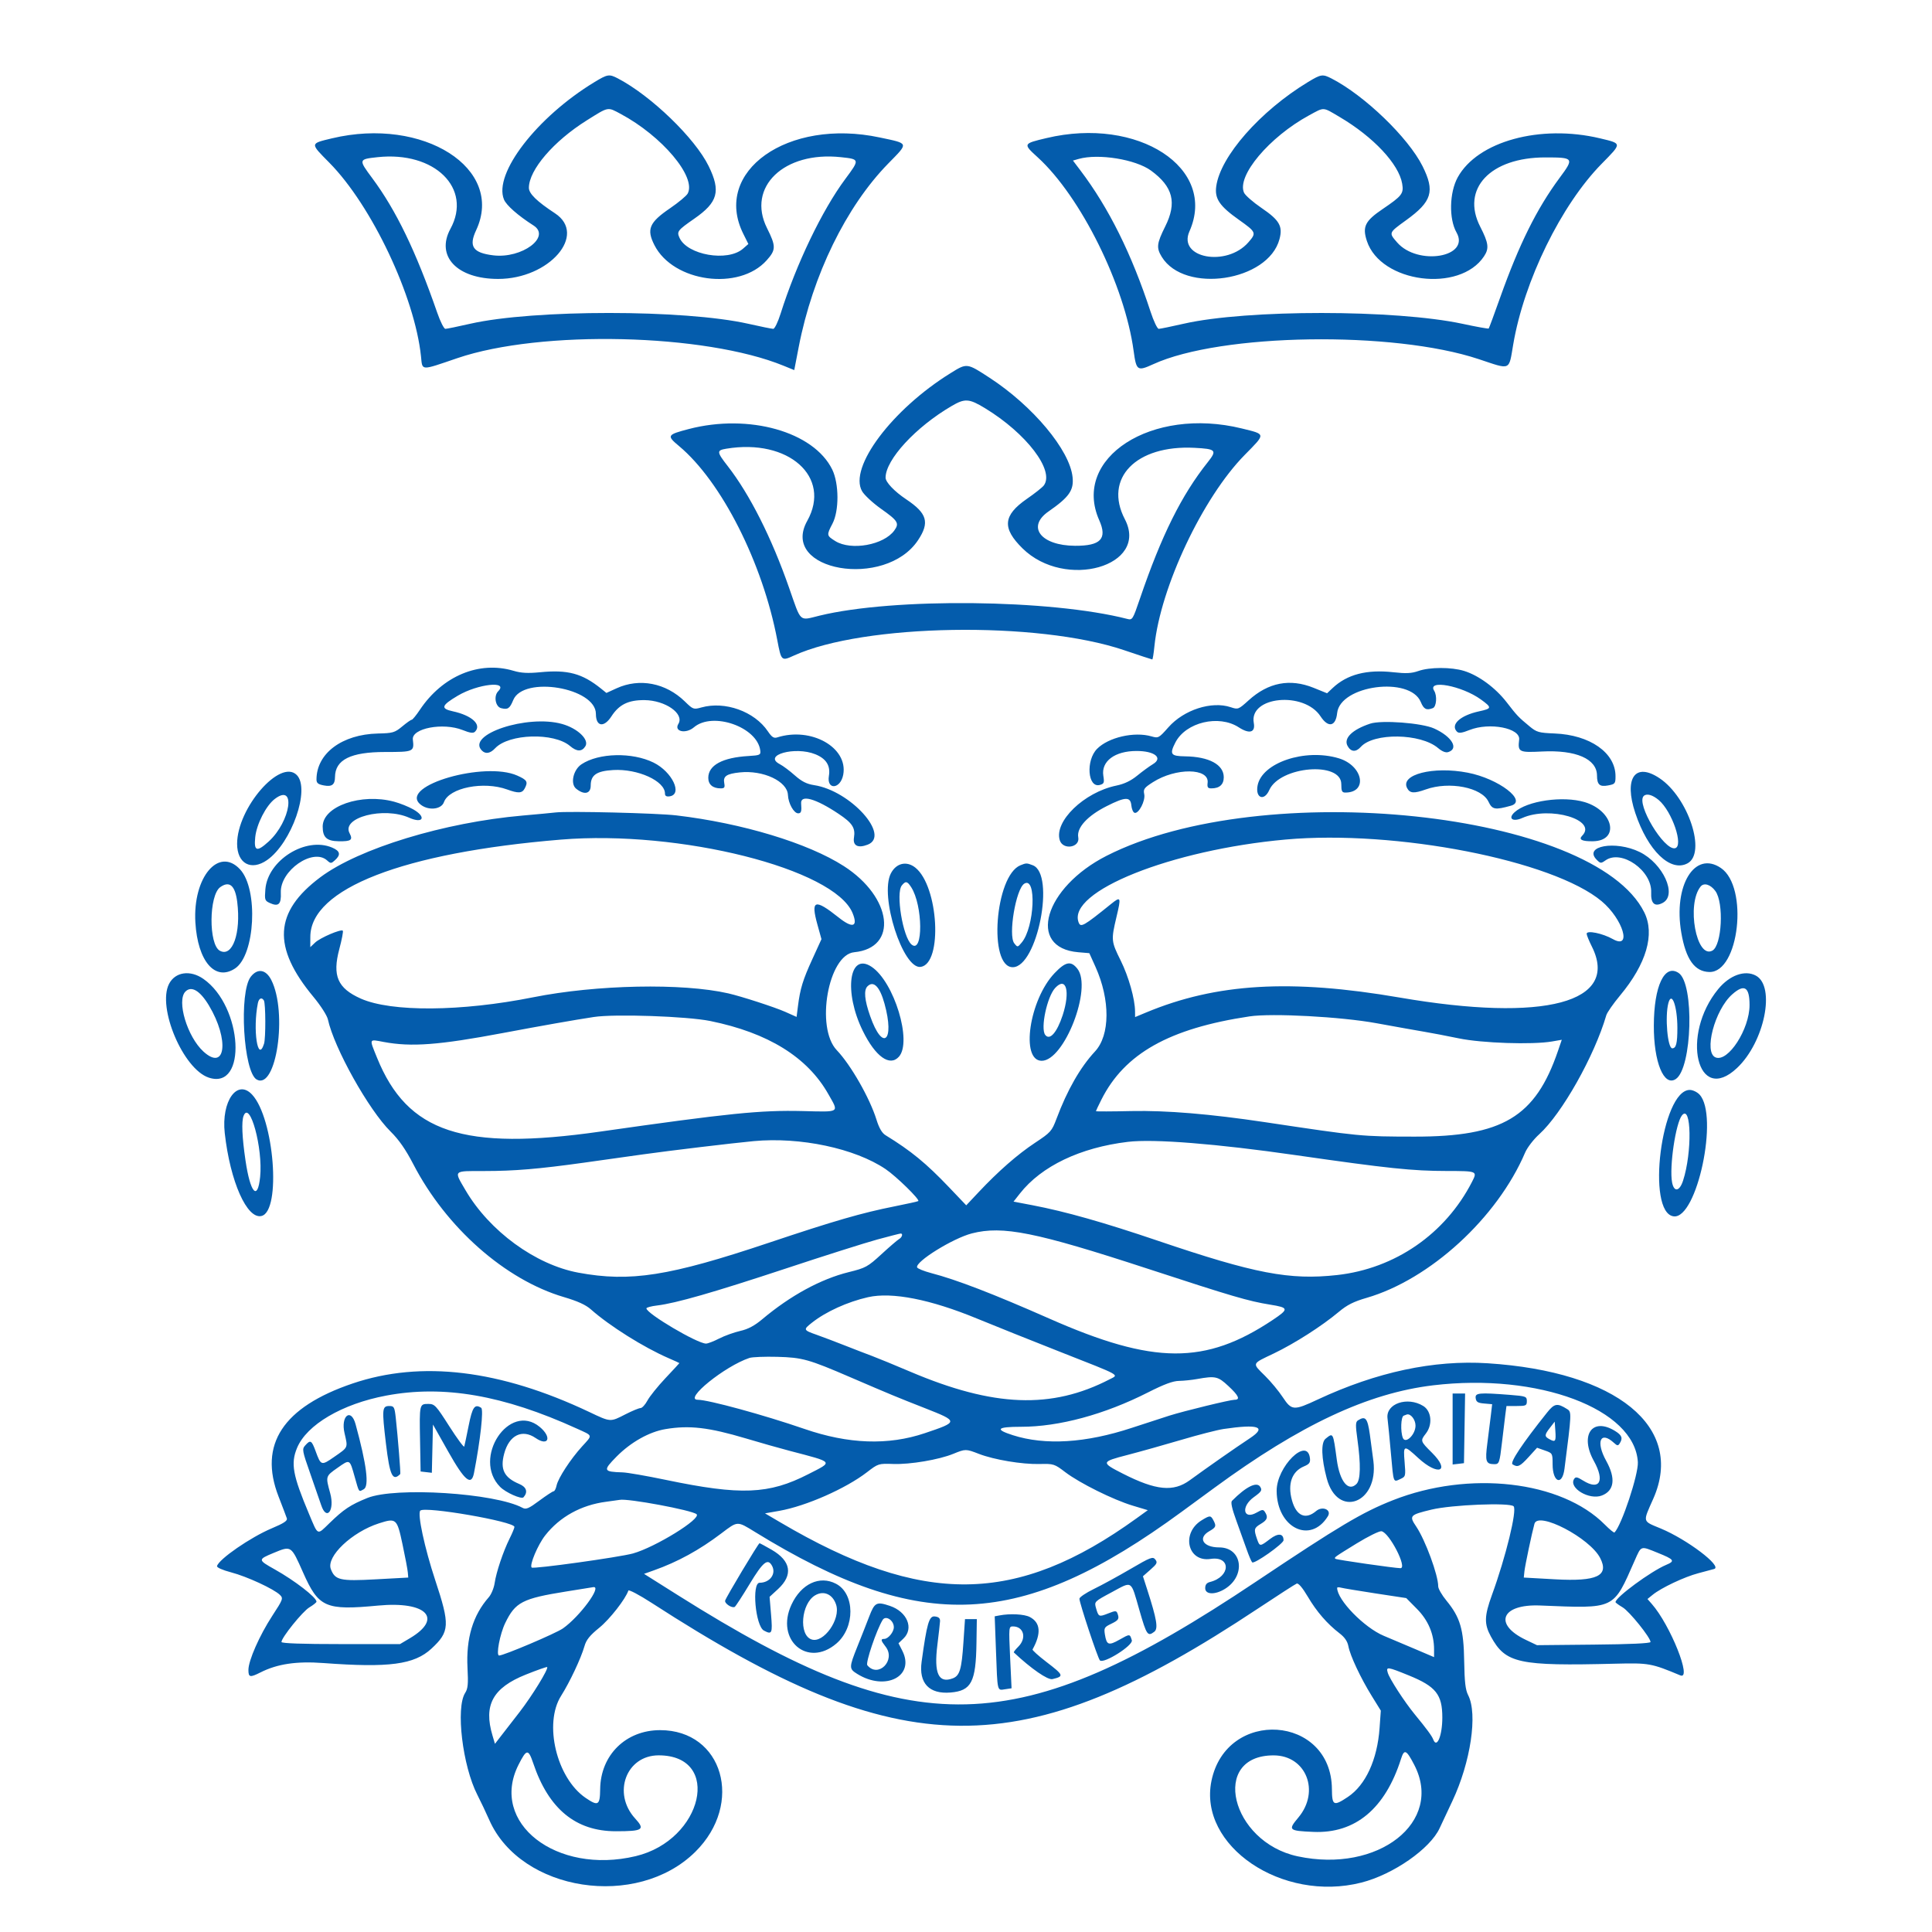 <?xml version="1.0" encoding="UTF-8"?>
<svg width="48px" height="48px" viewBox="0 0 48 48" version="1.1" xmlns="http://www.w3.org/2000/svg" xmlns:xlink="http://www.w3.org/1999/xlink">
    <title>se-riksbank</title>
    <g id="Page-1" stroke="none" stroke-width="1" fill="none" fill-rule="evenodd">
        <g id="se-riksbank" fill-rule="nonzero">
            <rect id="Rectangle" x="0" y="0" width="48" height="48"></rect>
            <path d="M15.35,1.948 C16.176,2.379 17.268,3.434 17.607,4.128 C17.912,4.752 17.837,5.025 17.251,5.432 C16.834,5.722 16.811,5.751 16.882,5.908 C17.076,6.337 18.077,6.51 18.457,6.181 L18.593,6.062 L18.468,5.811 C17.693,4.259 19.572,2.929 21.855,3.415 C22.594,3.572 22.582,3.537 22.065,4.066 C21.021,5.134 20.19,6.838 19.845,8.615 L19.733,9.195 L19.471,9.088 C17.513,8.286 13.44,8.191 11.363,8.898 C10.437,9.214 10.497,9.216 10.46,8.858 C10.306,7.371 9.236,5.109 8.182,4.042 C7.699,3.554 7.697,3.569 8.247,3.437 C10.519,2.895 12.548,4.188 11.829,5.721 C11.64,6.123 11.75,6.283 12.257,6.344 C12.967,6.429 13.698,5.885 13.255,5.602 C12.87,5.356 12.58,5.101 12.521,4.957 C12.256,4.313 13.338,2.909 14.769,2.04 C15.095,1.842 15.135,1.836 15.35,1.948 M33.083,1.951 C33.903,2.373 34.986,3.417 35.342,4.127 C35.655,4.754 35.578,5.007 34.932,5.473 C34.498,5.787 34.501,5.781 34.712,6.024 C35.224,6.611 36.536,6.391 36.187,5.776 C35.995,5.439 36.009,4.784 36.216,4.407 C36.708,3.511 38.268,3.083 39.753,3.437 C40.304,3.569 40.302,3.551 39.794,4.068 C38.787,5.092 37.863,6.978 37.595,8.561 C37.483,9.219 37.547,9.192 36.743,8.924 C34.614,8.214 30.33,8.28 28.651,9.049 C28.258,9.228 28.232,9.211 28.165,8.721 C27.945,7.091 26.854,4.888 25.783,3.91 C25.412,3.572 25.413,3.57 25.998,3.431 C28.276,2.888 30.251,4.176 29.551,5.749 C29.255,6.414 30.477,6.64 31.016,6.02 C31.22,5.786 31.213,5.768 30.778,5.459 C30.299,5.12 30.175,4.936 30.217,4.631 C30.318,3.886 31.307,2.761 32.494,2.04 C32.821,1.842 32.859,1.836 33.083,1.951 M14.579,2.99 C13.755,3.506 13.142,4.22 13.14,4.666 C13.14,4.81 13.336,5.002 13.788,5.299 C14.598,5.831 13.647,6.93 12.376,6.93 C11.356,6.93 10.82,6.367 11.191,5.685 C11.74,4.677 10.799,3.752 9.381,3.905 C8.905,3.956 8.904,3.963 9.248,4.426 C9.842,5.226 10.334,6.245 10.863,7.769 C10.939,7.989 11.03,8.17 11.065,8.17 C11.1,8.17 11.379,8.113 11.685,8.043 C13.259,7.686 17.004,7.687 18.59,8.044 C18.896,8.113 19.176,8.17 19.211,8.17 C19.246,8.17 19.328,8.001 19.393,7.795 C19.785,6.556 20.425,5.223 20.999,4.45 C21.364,3.959 21.363,3.955 20.892,3.905 C19.479,3.752 18.547,4.647 19.056,5.667 C19.282,6.118 19.281,6.208 19.047,6.468 C18.363,7.233 16.729,7.012 16.26,6.092 C16.058,5.696 16.129,5.527 16.649,5.173 C16.858,5.03 17.055,4.866 17.086,4.808 C17.305,4.396 16.447,3.379 15.42,2.83 C15.089,2.653 15.129,2.646 14.579,2.99 M32.523,2.866 C31.535,3.404 30.72,4.372 30.908,4.788 C30.938,4.854 31.133,5.024 31.341,5.166 C31.788,5.47 31.875,5.62 31.788,5.943 C31.508,6.992 29.429,7.304 28.864,6.382 C28.726,6.157 28.738,6.051 28.949,5.627 C29.245,5.035 29.144,4.639 28.596,4.238 C28.213,3.959 27.293,3.81 26.801,3.948 L26.657,3.989 L26.841,4.232 C27.548,5.165 28.118,6.315 28.585,7.743 C28.662,7.978 28.753,8.17 28.789,8.17 C28.824,8.17 29.105,8.112 29.413,8.042 C30.977,7.686 34.668,7.688 36.337,8.045 C36.684,8.12 36.976,8.172 36.986,8.162 C36.996,8.152 37.124,7.807 37.27,7.395 C37.742,6.069 38.18,5.187 38.745,4.423 C39.114,3.926 39.104,3.911 38.395,3.911 C37.026,3.91 36.292,4.69 36.776,5.633 C36.983,6.038 37.001,6.171 36.871,6.367 C36.266,7.284 34.303,7.029 33.96,5.988 C33.843,5.633 33.914,5.49 34.351,5.194 C34.833,4.867 34.878,4.81 34.837,4.565 C34.755,4.076 34.12,3.399 33.279,2.904 C32.853,2.653 32.911,2.656 32.523,2.866 M24.582,9.383 C25.662,10.086 26.58,11.184 26.648,11.856 C26.682,12.181 26.563,12.351 26.049,12.708 C25.5,13.09 25.86,13.555 26.708,13.56 C27.346,13.563 27.515,13.386 27.311,12.927 C26.622,11.379 28.613,10.095 30.852,10.645 C31.456,10.794 31.453,10.765 30.925,11.302 C29.881,12.362 28.83,14.59 28.681,16.057 C28.663,16.237 28.639,16.384 28.628,16.384 C28.617,16.384 28.301,16.28 27.926,16.153 C25.776,15.425 21.455,15.496 19.723,16.288 C19.415,16.429 19.41,16.423 19.312,15.906 C18.949,13.985 17.926,11.964 16.87,11.082 C16.559,10.822 16.571,10.801 17.113,10.659 C18.606,10.27 20.217,10.725 20.677,11.666 C20.847,12.015 20.85,12.691 20.682,13.011 C20.533,13.295 20.535,13.307 20.753,13.443 C21.145,13.687 21.959,13.541 22.22,13.178 C22.348,13 22.31,12.938 21.886,12.639 C21.685,12.496 21.474,12.301 21.418,12.204 C21.08,11.616 22.161,10.173 23.616,9.271 C24.024,9.017 24.02,9.017 24.582,9.383 M23.642,10.088 C22.75,10.609 22.002,11.421 22.002,11.867 C22.002,11.98 22.221,12.21 22.515,12.406 C23.036,12.754 23.101,12.98 22.809,13.42 C21.996,14.646 19.359,14.186 20.056,12.94 C20.666,11.849 19.591,10.89 18.045,11.148 C17.801,11.188 17.804,11.226 18.08,11.58 C18.627,12.283 19.17,13.358 19.604,14.602 C19.913,15.484 19.844,15.422 20.364,15.295 C22.205,14.847 26.102,14.889 28.003,15.376 C28.135,15.41 28.142,15.398 28.32,14.877 C28.857,13.301 29.355,12.3 30.011,11.477 C30.242,11.186 30.211,11.153 29.675,11.126 C28.224,11.052 27.416,11.882 27.947,12.901 C28.555,14.067 26.462,14.664 25.406,13.626 C24.892,13.121 24.919,12.806 25.511,12.395 C25.709,12.259 25.899,12.108 25.934,12.06 C26.206,11.691 25.502,10.767 24.47,10.14 C24.076,9.901 23.972,9.894 23.642,10.088 M12.759,16.666 C12.946,16.722 13.116,16.731 13.416,16.702 C14.106,16.634 14.463,16.73 14.935,17.11 L15.066,17.216 L15.32,17.1 C15.889,16.841 16.54,16.966 17.014,17.427 C17.218,17.626 17.231,17.631 17.424,17.577 C18.011,17.412 18.745,17.675 19.078,18.17 C19.176,18.315 19.226,18.347 19.309,18.321 C20.154,18.052 21.075,18.572 20.95,19.247 C20.882,19.609 20.533,19.636 20.594,19.275 C20.636,19.022 20.527,18.849 20.256,18.739 C19.753,18.536 18.945,18.761 19.373,18.985 C19.453,19.026 19.621,19.152 19.748,19.265 C19.919,19.416 20.042,19.478 20.223,19.506 C21.127,19.641 22.137,20.763 21.556,20.986 C21.314,21.079 21.184,21.011 21.217,20.808 C21.255,20.569 21.177,20.448 20.835,20.22 C20.263,19.837 19.885,19.733 19.904,19.962 C19.92,20.158 19.905,20.207 19.831,20.207 C19.723,20.207 19.585,19.959 19.576,19.751 C19.562,19.411 18.963,19.129 18.381,19.19 C18.049,19.225 17.961,19.285 17.994,19.459 C18.014,19.564 17.998,19.587 17.906,19.587 C17.709,19.587 17.597,19.492 17.597,19.325 C17.597,19.012 17.949,18.821 18.596,18.783 C18.88,18.766 18.902,18.756 18.889,18.648 C18.817,18.062 17.707,17.673 17.24,18.07 C17.038,18.241 16.738,18.175 16.854,17.985 C17.008,17.733 16.532,17.399 16.012,17.394 C15.611,17.391 15.381,17.504 15.191,17.797 C15.005,18.085 14.805,18.054 14.805,17.737 C14.805,17.085 13.005,16.782 12.752,17.391 C12.664,17.605 12.617,17.636 12.45,17.594 C12.308,17.558 12.261,17.291 12.377,17.174 C12.643,16.906 11.873,16.99 11.376,17.283 C10.965,17.526 10.939,17.605 11.25,17.672 C11.724,17.775 11.974,18.004 11.801,18.179 C11.758,18.222 11.679,18.212 11.492,18.137 C11.007,17.945 10.225,18.094 10.257,18.373 C10.293,18.677 10.278,18.683 9.569,18.683 C8.712,18.683 8.328,18.875 8.323,19.303 C8.322,19.495 8.247,19.552 8.048,19.514 C7.902,19.487 7.863,19.455 7.863,19.365 C7.865,18.718 8.497,18.245 9.388,18.224 C9.76,18.216 9.807,18.202 9.992,18.049 C10.102,17.957 10.208,17.882 10.229,17.882 C10.249,17.882 10.34,17.772 10.43,17.637 C10.994,16.792 11.905,16.412 12.759,16.666 M36.375,16.669 C36.737,16.781 37.151,17.085 37.429,17.443 C37.693,17.784 37.719,17.812 38,18.045 C38.177,18.192 38.23,18.207 38.622,18.223 C39.503,18.258 40.137,18.702 40.137,19.285 C40.137,19.467 40.126,19.482 39.952,19.514 C39.744,19.554 39.678,19.495 39.677,19.268 C39.675,18.854 39.154,18.627 38.307,18.671 C37.736,18.7 37.706,18.684 37.743,18.376 C37.778,18.089 37.007,17.939 36.509,18.137 C36.322,18.212 36.243,18.222 36.199,18.179 C36.027,18.005 36.276,17.775 36.747,17.673 C37.069,17.603 37.072,17.582 36.792,17.378 C36.32,17.037 35.451,16.874 35.631,17.161 C35.709,17.286 35.689,17.558 35.599,17.593 C35.439,17.655 35.373,17.621 35.299,17.441 C35.03,16.794 33.294,17.024 33.221,17.716 C33.186,18.052 32.999,18.089 32.809,17.798 C32.397,17.167 31.027,17.301 31.15,17.961 C31.194,18.199 31.043,18.243 30.778,18.071 C30.282,17.747 29.46,17.944 29.202,18.447 C29.052,18.739 29.086,18.786 29.443,18.791 C30.039,18.799 30.404,18.997 30.404,19.31 C30.404,19.492 30.298,19.587 30.096,19.587 C30.007,19.587 29.99,19.561 30.003,19.447 C30.046,19.078 29.212,19.07 28.644,19.433 C28.426,19.572 28.402,19.606 28.428,19.731 C28.463,19.893 28.288,20.228 28.187,20.194 C28.152,20.183 28.117,20.1 28.108,20.01 C28.087,19.79 27.96,19.793 27.496,20.028 C27.015,20.27 26.745,20.566 26.789,20.803 C26.837,21.059 26.409,21.127 26.33,20.876 C26.183,20.409 26.933,19.684 27.734,19.518 C27.934,19.477 28.096,19.399 28.254,19.27 C28.38,19.167 28.556,19.038 28.646,18.984 C28.901,18.829 28.685,18.657 28.236,18.658 C27.697,18.658 27.355,18.914 27.412,19.274 C27.44,19.448 27.43,19.473 27.323,19.502 C27.023,19.582 26.972,18.891 27.257,18.604 C27.541,18.318 28.181,18.171 28.608,18.295 C28.779,18.344 28.791,18.338 29.028,18.07 C29.413,17.634 30.101,17.412 30.576,17.57 C30.76,17.631 30.769,17.628 31.022,17.399 C31.511,16.955 32.048,16.852 32.635,17.088 L32.971,17.224 L33.109,17.094 C33.47,16.754 33.956,16.628 34.621,16.702 C34.932,16.737 35.069,16.73 35.236,16.672 C35.516,16.572 36.059,16.571 36.375,16.669 M13.965,17.987 C14.351,18.095 14.645,18.377 14.543,18.541 C14.456,18.68 14.331,18.678 14.162,18.534 C13.761,18.194 12.643,18.227 12.302,18.59 C12.179,18.721 12.064,18.74 11.972,18.647 C11.577,18.249 13.101,17.744 13.965,17.987 M35.633,18.1 C36.071,18.3 36.25,18.599 35.982,18.685 C35.918,18.706 35.83,18.671 35.728,18.585 C35.295,18.217 34.128,18.2 33.808,18.557 C33.685,18.694 33.56,18.683 33.478,18.529 C33.378,18.34 33.598,18.126 34.041,17.979 C34.326,17.885 35.328,17.961 35.633,18.1 M16.237,18.946 C16.7,19.174 16.968,19.737 16.636,19.785 C16.556,19.796 16.521,19.775 16.521,19.715 C16.521,19.403 15.846,19.097 15.238,19.131 C14.821,19.155 14.676,19.255 14.676,19.518 C14.676,19.723 14.514,19.758 14.313,19.594 C14.164,19.472 14.242,19.123 14.449,18.987 C14.876,18.704 15.707,18.685 16.237,18.946 M33.259,18.839 C33.864,19.02 33.993,19.691 33.424,19.691 C33.341,19.691 33.324,19.655 33.324,19.481 C33.324,18.909 31.8,19.035 31.534,19.63 C31.408,19.914 31.186,19.828 31.244,19.518 C31.35,18.949 32.422,18.588 33.259,18.839 M12.851,19.269 C13.098,19.379 13.124,19.424 13.035,19.591 C12.972,19.71 12.877,19.715 12.602,19.615 C12.013,19.401 11.158,19.572 11.03,19.928 C10.961,20.123 10.611,20.146 10.425,19.968 C9.949,19.512 12.044,18.909 12.851,19.269 M36.465,19.197 C37.234,19.345 37.96,19.902 37.537,20.018 C37.143,20.128 37.074,20.115 36.981,19.918 C36.814,19.563 36.008,19.405 35.424,19.613 C35.13,19.718 35.029,19.711 34.96,19.581 C34.78,19.243 35.608,19.031 36.465,19.197 M7.373,19.255 C7.714,19.599 7.246,20.942 6.636,21.368 C6.239,21.645 5.891,21.456 5.891,20.964 C5.891,20.077 6.962,18.841 7.373,19.255 M41.231,19.335 C41.945,19.811 42.4,21.194 41.927,21.449 C41.503,21.678 40.94,21.136 40.628,20.198 C40.34,19.333 40.623,18.928 41.231,19.335 M6.828,19.849 C6.61,20.014 6.374,20.476 6.341,20.801 C6.305,21.151 6.381,21.175 6.675,20.907 C7.223,20.408 7.363,19.442 6.828,19.849 M40.837,19.777 C40.645,19.971 41.341,21.131 41.615,21.074 C41.837,21.027 41.545,20.161 41.212,19.878 C41.056,19.746 40.908,19.706 40.837,19.777 M9.792,19.918 C9.938,19.957 10.151,20.042 10.266,20.108 C10.598,20.296 10.515,20.472 10.168,20.317 C9.536,20.035 8.476,20.309 8.685,20.701 C8.773,20.869 8.724,20.906 8.415,20.901 C8.117,20.896 8.017,20.805 8.017,20.535 C8.017,20.031 8.975,19.698 9.792,19.918 M39.37,19.928 C40.091,20.144 40.248,20.891 39.575,20.901 C39.303,20.905 39.214,20.859 39.308,20.764 C39.698,20.371 38.508,20.017 37.822,20.322 C37.583,20.429 37.457,20.336 37.629,20.18 C37.941,19.895 38.83,19.767 39.37,19.928 M16.802,20.258 C18.44,20.451 20.075,20.946 20.965,21.518 C22.171,22.293 22.322,23.552 21.222,23.658 C20.578,23.721 20.256,25.531 20.789,26.091 C21.139,26.458 21.609,27.281 21.777,27.821 C21.841,28.027 21.913,28.15 22.001,28.204 C22.635,28.593 23.009,28.9 23.58,29.499 L24.006,29.946 L24.308,29.625 C24.798,29.103 25.279,28.681 25.716,28.392 C26.105,28.135 26.132,28.104 26.249,27.794 C26.516,27.081 26.839,26.517 27.205,26.123 C27.581,25.719 27.586,24.842 27.218,24.023 L27.064,23.681 L26.79,23.658 C25.502,23.55 25.943,22.049 27.495,21.261 C31.375,19.29 39.609,20.158 40.852,22.668 C41.12,23.209 40.905,23.947 40.249,24.734 C40.081,24.936 39.928,25.156 39.908,25.224 C39.612,26.238 38.805,27.669 38.242,28.18 C38.101,28.307 37.944,28.512 37.891,28.636 C37.2,30.256 35.529,31.787 33.953,32.245 C33.631,32.338 33.467,32.421 33.261,32.594 C32.842,32.945 32.167,33.377 31.646,33.627 C31.09,33.892 31.103,33.859 31.431,34.184 C31.574,34.325 31.771,34.563 31.869,34.712 C32.091,35.047 32.141,35.051 32.74,34.77 C34.203,34.087 35.623,33.784 36.961,33.87 C40.173,34.077 41.861,35.455 41.077,37.231 C40.81,37.834 40.797,37.782 41.263,37.976 C41.919,38.249 42.802,38.919 42.587,38.981 C42.55,38.992 42.374,39.039 42.195,39.086 C41.85,39.176 41.27,39.45 41.059,39.623 L40.931,39.727 L41.037,39.848 C41.499,40.372 42.049,41.751 41.746,41.624 C41.031,41.325 40.967,41.313 40.137,41.334 C37.723,41.395 37.406,41.326 37.041,40.659 C36.871,40.348 36.876,40.152 37.067,39.626 C37.412,38.68 37.696,37.516 37.605,37.423 C37.509,37.327 36.068,37.385 35.565,37.506 C35.022,37.637 35.004,37.658 35.187,37.929 C35.413,38.266 35.732,39.133 35.732,39.413 C35.732,39.471 35.824,39.631 35.938,39.769 C36.279,40.185 36.365,40.479 36.377,41.266 C36.386,41.79 36.408,41.983 36.476,42.116 C36.717,42.585 36.538,43.783 36.083,44.748 C35.942,45.046 35.8,45.348 35.768,45.419 C35.533,45.932 34.617,46.57 33.824,46.772 C31.853,47.274 29.768,45.861 30.098,44.247 C30.47,42.429 33.079,42.606 33.091,44.45 C33.094,44.862 33.133,44.881 33.488,44.644 C33.929,44.349 34.219,43.719 34.275,42.934 L34.306,42.5 L34.082,42.138 C33.805,41.691 33.544,41.135 33.5,40.899 C33.477,40.778 33.407,40.676 33.28,40.579 C32.974,40.344 32.712,40.042 32.492,39.669 C32.361,39.447 32.259,39.327 32.216,39.344 C32.179,39.358 31.75,39.635 31.263,39.958 C25.352,43.884 22.424,43.858 16.191,39.824 C15.88,39.623 15.621,39.487 15.611,39.518 C15.541,39.728 15.149,40.23 14.889,40.441 C14.654,40.631 14.565,40.742 14.521,40.899 C14.435,41.199 14.157,41.79 13.942,42.13 C13.503,42.82 13.827,44.173 14.548,44.667 C14.862,44.881 14.906,44.855 14.911,44.45 C14.921,43.603 15.549,42.985 16.4,42.985 C17.962,42.985 18.489,44.807 17.275,46.008 C15.824,47.443 12.944,46.999 12.157,45.219 C12.074,45.031 11.94,44.749 11.86,44.593 C11.491,43.873 11.318,42.427 11.558,42.058 C11.625,41.954 11.636,41.836 11.615,41.439 C11.577,40.703 11.748,40.134 12.142,39.685 C12.205,39.614 12.271,39.455 12.289,39.333 C12.33,39.056 12.501,38.548 12.66,38.227 C12.727,38.093 12.781,37.962 12.781,37.936 C12.781,37.802 10.556,37.417 10.442,37.531 C10.366,37.608 10.549,38.46 10.813,39.258 C11.183,40.375 11.174,40.538 10.718,40.961 C10.291,41.356 9.669,41.439 8.037,41.318 C7.368,41.268 6.889,41.339 6.469,41.552 C6.211,41.682 6.172,41.674 6.172,41.489 C6.172,41.255 6.447,40.632 6.765,40.144 C7.032,39.735 7.041,39.711 6.955,39.625 C6.806,39.478 6.134,39.167 5.743,39.065 C5.528,39.008 5.384,38.945 5.392,38.909 C5.433,38.739 6.228,38.191 6.752,37.971 C7.05,37.846 7.146,37.783 7.127,37.724 C7.112,37.68 7.02,37.435 6.92,37.179 C6.419,35.889 7.029,34.959 8.761,34.372 C10.466,33.795 12.422,34.03 14.639,35.08 C15.176,35.335 15.158,35.333 15.539,35.138 C15.706,35.053 15.874,34.983 15.914,34.983 C15.953,34.983 16.03,34.899 16.085,34.797 C16.139,34.695 16.34,34.445 16.531,34.242 C16.723,34.039 16.879,33.869 16.879,33.866 C16.879,33.862 16.758,33.807 16.61,33.743 C15.992,33.475 15.146,32.944 14.68,32.531 C14.553,32.418 14.35,32.326 14.011,32.226 C12.554,31.797 11.087,30.503 10.269,28.925 C10.079,28.559 9.911,28.317 9.705,28.114 C9.161,27.577 8.301,26.039 8.146,25.325 C8.124,25.229 7.968,24.985 7.789,24.769 C6.757,23.528 6.808,22.655 7.96,21.794 C8.92,21.078 11.038,20.432 12.986,20.262 C13.338,20.231 13.707,20.197 13.806,20.185 C14.124,20.148 16.327,20.202 16.802,20.258 M13.934,20.86 C10.016,21.183 7.711,22.079 7.71,23.277 L7.709,23.532 L7.83,23.417 C7.957,23.297 8.471,23.077 8.517,23.123 C8.532,23.138 8.493,23.344 8.43,23.58 C8.253,24.244 8.387,24.553 8.964,24.81 C9.724,25.147 11.461,25.134 13.242,24.778 C14.819,24.463 16.955,24.42 18.094,24.68 C18.425,24.756 19.247,25.023 19.509,25.139 L19.791,25.265 L19.825,24.997 C19.88,24.562 19.947,24.343 20.185,23.824 L20.409,23.333 L20.309,22.973 C20.138,22.356 20.24,22.321 20.834,22.793 C21.184,23.073 21.323,23.03 21.182,22.685 C20.73,21.585 16.883,20.616 13.934,20.86 M31.941,20.858 C29.096,21.114 26.507,22.15 26.798,22.917 C26.849,23.051 26.919,23.012 27.599,22.463 C27.85,22.261 27.858,22.28 27.738,22.784 C27.603,23.356 27.606,23.387 27.845,23.868 C28.041,24.264 28.198,24.819 28.2,25.128 L28.201,25.269 L28.47,25.157 C30.217,24.428 32.068,24.318 34.775,24.784 C38.382,25.404 40.249,24.908 39.548,23.514 C39.478,23.374 39.42,23.232 39.42,23.199 C39.42,23.107 39.817,23.188 40.072,23.332 C40.552,23.602 40.325,22.837 39.793,22.391 C38.58,21.374 34.678,20.612 31.941,20.858 M8.249,21.057 C8.451,21.142 8.473,21.234 8.324,21.37 C8.229,21.457 8.215,21.457 8.128,21.378 C7.777,21.058 6.954,21.63 6.977,22.177 C6.99,22.468 6.919,22.534 6.701,22.434 C6.579,22.378 6.572,22.354 6.593,22.094 C6.652,21.371 7.594,20.781 8.249,21.057 M40.736,21.167 C41.318,21.451 41.676,22.234 41.313,22.43 C41.111,22.539 41.011,22.45 41.023,22.172 C41.046,21.629 40.285,21.096 39.888,21.376 C39.776,21.455 39.762,21.454 39.669,21.36 C39.332,21.019 40.134,20.874 40.736,21.167 M5.965,21.6 C6.423,22.094 6.339,23.731 5.84,24.061 C5.345,24.388 4.912,23.885 4.854,22.917 C4.788,21.795 5.435,21.028 5.965,21.6 M22.74,21.555 C23.319,22.015 23.425,23.94 22.876,24.022 C22.433,24.088 21.847,22.257 22.133,21.7 C22.265,21.444 22.521,21.382 22.74,21.555 M25.659,21.497 C26.226,21.714 25.771,24.03 25.161,24.03 C24.549,24.03 24.72,21.755 25.351,21.498 C25.496,21.439 25.509,21.439 25.659,21.497 M42.755,21.565 C43.448,22.035 43.209,24.17 42.466,24.149 C42.102,24.139 41.886,23.836 41.772,23.176 C41.569,22 42.104,21.123 42.755,21.565 M22.406,21.998 C22.25,22.187 22.432,23.286 22.648,23.467 C22.94,23.711 22.93,22.491 22.637,22.04 C22.539,21.89 22.5,21.883 22.406,21.998 M25.448,21.955 C25.239,22.086 25.045,23.241 25.199,23.436 C25.28,23.539 25.282,23.539 25.384,23.417 C25.702,23.038 25.759,21.762 25.448,21.955 M5.473,22.04 C5.189,22.241 5.18,23.468 5.462,23.621 C5.775,23.79 5.99,23.188 5.894,22.41 C5.843,22.001 5.703,21.877 5.473,22.04 M42.251,22.026 C41.895,22.466 42.146,23.833 42.543,23.618 C42.781,23.49 42.834,22.43 42.617,22.136 C42.497,21.973 42.334,21.924 42.251,22.026 M21.653,24.019 C22.215,24.393 22.668,25.881 22.333,26.254 C22.106,26.507 21.751,26.253 21.436,25.612 C20.959,24.642 21.094,23.647 21.653,24.019 M26.768,24.069 C27.143,24.547 26.441,26.355 25.881,26.355 C25.348,26.355 25.572,24.835 26.202,24.176 C26.475,23.89 26.608,23.865 26.768,24.069 M6.741,24.349 C7.148,25.155 6.866,27.084 6.38,26.822 C6.047,26.642 5.931,24.65 6.231,24.266 C6.399,24.05 6.607,24.084 6.741,24.349 M41.705,24.173 C42.1,24.437 42.043,26.539 41.634,26.809 C41.338,27.004 41.085,26.386 41.089,25.477 C41.092,24.496 41.355,23.94 41.705,24.173 M5.054,24.321 C6.035,25.006 6.148,27.093 5.186,26.773 C4.55,26.561 3.901,25.028 4.2,24.444 C4.353,24.146 4.727,24.092 5.054,24.321 M43.624,24.239 C44.12,24.506 43.838,25.891 43.157,26.533 C42.166,27.469 41.748,25.718 42.689,24.573 C42.972,24.228 43.352,24.092 43.624,24.239 M21.551,24.506 C21.457,24.601 21.479,24.847 21.618,25.242 C21.93,26.136 22.235,25.874 21.975,24.935 C21.858,24.511 21.702,24.354 21.551,24.506 M26.215,24.546 C26.014,24.764 25.847,25.547 25.967,25.71 C26.079,25.86 26.259,25.657 26.402,25.222 C26.595,24.629 26.49,24.249 26.215,24.546 M4.607,24.635 C4.383,24.861 4.652,25.759 5.055,26.126 C5.607,26.628 5.701,25.832 5.191,24.981 C4.969,24.611 4.756,24.485 4.607,24.635 M43.036,24.705 C42.6,25.091 42.321,26.154 42.625,26.272 C42.936,26.392 43.467,25.57 43.467,24.969 C43.467,24.518 43.337,24.438 43.036,24.705 M6.407,24.922 C6.276,25.578 6.404,26.426 6.56,25.931 C6.604,25.793 6.601,24.929 6.556,24.856 C6.503,24.769 6.432,24.8 6.407,24.922 M41.45,24.922 C41.362,25.255 41.43,26.045 41.547,26.045 C41.643,26.045 41.674,25.922 41.674,25.537 C41.673,24.999 41.533,24.611 41.45,24.922 M14.753,25.267 C14.266,25.341 13.468,25.482 12.499,25.664 C10.905,25.964 10.223,26.016 9.532,25.887 C9.16,25.817 9.17,25.793 9.368,26.281 C10.123,28.14 11.508,28.599 14.907,28.115 C18.117,27.657 18.89,27.579 19.94,27.604 C20.887,27.627 20.846,27.654 20.579,27.182 C20.06,26.264 19.082,25.659 17.648,25.367 C17.069,25.249 15.274,25.187 14.753,25.267 M31.044,25.252 C29.05,25.551 27.938,26.176 27.363,27.322 C27.288,27.47 27.228,27.599 27.228,27.607 C27.228,27.616 27.625,27.615 28.111,27.604 C28.986,27.586 30.066,27.676 31.428,27.88 C33.803,28.236 33.813,28.237 35.142,28.239 C37.329,28.242 38.146,27.754 38.708,26.108 L38.802,25.833 L38.56,25.875 C38.072,25.959 36.817,25.917 36.244,25.798 C35.948,25.737 35.568,25.664 35.399,25.636 C35.23,25.608 34.688,25.511 34.195,25.421 C33.323,25.261 31.599,25.168 31.044,25.252 M6.263,27.195 C6.812,27.784 6.992,30.086 6.499,30.21 C6.139,30.302 5.718,29.357 5.584,28.153 C5.495,27.358 5.893,26.798 6.263,27.195 M42.225,27.195 C42.708,27.714 42.161,30.29 41.583,30.22 C40.89,30.136 41.279,27.079 41.982,27.079 C42.056,27.079 42.166,27.131 42.225,27.195 M6.051,27.726 C5.998,27.866 6.014,28.25 6.099,28.829 C6.218,29.64 6.401,29.848 6.463,29.24 C6.536,28.53 6.206,27.319 6.051,27.726 M41.789,27.71 C41.632,27.901 41.471,28.99 41.542,29.374 C41.589,29.625 41.727,29.604 41.815,29.333 C42.043,28.634 42.023,27.424 41.789,27.71 M18.724,28.351 C18.186,28.402 16.646,28.586 15.97,28.681 C15.569,28.737 14.912,28.829 14.51,28.886 C13.384,29.043 12.78,29.094 12.033,29.094 C11.247,29.094 11.272,29.068 11.564,29.568 C12.16,30.586 13.3,31.42 14.369,31.619 C15.659,31.858 16.624,31.707 19.108,30.874 C20.722,30.333 21.415,30.132 22.233,29.97 C22.543,29.908 22.805,29.85 22.815,29.84 C22.856,29.801 22.265,29.223 22.002,29.046 C21.239,28.53 19.881,28.243 18.724,28.351 M28.022,28.369 C26.838,28.511 25.874,28.972 25.339,29.653 L25.181,29.854 L25.654,29.944 C26.477,30.102 27.419,30.369 28.764,30.825 C31.175,31.643 32.04,31.809 33.221,31.678 C34.66,31.518 35.908,30.656 36.571,29.364 C36.709,29.095 36.705,29.094 35.949,29.093 C35.086,29.092 34.494,29.03 32.197,28.7 C30.219,28.415 28.664,28.292 28.022,28.369 M24.147,30.643 C23.676,30.764 22.738,31.345 22.785,31.487 C22.795,31.517 22.952,31.581 23.133,31.629 C23.764,31.793 24.667,32.141 26.075,32.762 C28.665,33.905 29.944,33.912 31.62,32.794 C32.027,32.522 32.022,32.488 31.559,32.414 C31.018,32.327 30.619,32.21 28.508,31.519 C25.731,30.611 24.914,30.447 24.147,30.643 M21.797,30.795 C21.501,30.876 20.476,31.2 19.518,31.518 C17.724,32.111 16.797,32.377 16.329,32.434 C16.181,32.451 16.06,32.484 16.06,32.506 C16.06,32.634 17.326,33.382 17.541,33.381 C17.586,33.381 17.733,33.325 17.868,33.255 C18.003,33.186 18.238,33.102 18.39,33.067 C18.585,33.023 18.745,32.938 18.938,32.776 C19.638,32.188 20.391,31.778 21.085,31.606 C21.507,31.502 21.557,31.475 21.9,31.16 C22.101,30.975 22.299,30.806 22.339,30.783 C22.415,30.74 22.44,30.641 22.374,30.647 C22.353,30.648 22.093,30.715 21.797,30.795 M21.567,32.228 C21.056,32.344 20.518,32.588 20.171,32.863 C19.952,33.036 19.955,33.045 20.299,33.166 C20.461,33.224 20.778,33.344 21.003,33.433 C21.229,33.522 21.528,33.638 21.669,33.69 C21.81,33.743 22.237,33.918 22.617,34.08 C24.687,34.96 26.126,35.015 27.568,34.269 C27.802,34.148 27.889,34.196 26.34,33.587 C25.631,33.308 24.705,32.937 24.282,32.763 C23.118,32.282 22.162,32.094 21.567,32.228 M18.621,33.737 C18.009,33.94 16.974,34.777 17.336,34.777 C17.599,34.777 18.978,35.154 19.982,35.5 C21.079,35.879 22.065,35.914 22.976,35.607 C23.817,35.324 23.817,35.315 22.989,34.989 C22.266,34.705 22.147,34.656 21.131,34.219 C20.09,33.77 19.935,33.727 19.313,33.71 C19.003,33.702 18.692,33.714 18.621,33.737 M29.738,34.262 C29.611,34.285 29.411,34.306 29.293,34.308 C29.14,34.31 28.919,34.393 28.524,34.593 C27.443,35.142 26.313,35.448 25.367,35.448 C24.768,35.448 24.707,35.511 25.164,35.657 C25.968,35.914 26.975,35.852 28.118,35.475 C28.488,35.354 28.91,35.216 29.056,35.17 C29.429,35.053 30.562,34.777 30.671,34.777 C30.822,34.777 30.776,34.675 30.519,34.436 C30.26,34.194 30.196,34.18 29.738,34.262 M35.604,34.418 C33.982,34.613 32.311,35.396 30.173,36.963 C30.088,37.025 29.72,37.295 29.354,37.563 C25.365,40.487 22.892,40.604 18.759,38.062 C18.31,37.786 18.333,37.785 17.922,38.096 C17.376,38.51 16.841,38.803 16.248,39.014 L16.001,39.102 L16.863,39.645 C22.718,43.333 25.264,43.271 31.208,39.294 C33.27,37.915 33.844,37.573 34.605,37.273 C36.501,36.525 38.79,36.788 39.871,37.878 C39.991,37.999 40.099,38.087 40.112,38.074 C40.289,37.896 40.709,36.63 40.692,36.327 C40.618,35.005 38.218,34.105 35.604,34.418 M9.596,34.673 C8.499,34.879 7.618,35.397 7.379,35.976 C7.22,36.362 7.272,36.649 7.677,37.612 C7.909,38.163 7.872,38.146 8.185,37.843 C8.538,37.499 8.708,37.386 9.127,37.217 C9.824,36.936 12.302,37.094 12.983,37.462 C13.069,37.508 13.137,37.479 13.4,37.283 C13.573,37.155 13.733,37.05 13.756,37.05 C13.779,37.05 13.812,36.984 13.829,36.903 C13.87,36.719 14.174,36.253 14.459,35.939 C14.729,35.642 14.74,35.679 14.331,35.493 C12.506,34.662 11.022,34.405 9.596,34.673 M36.386,35.487 L36.372,36.352 L36.231,36.369 L36.09,36.385 L36.09,35.503 L36.09,34.622 L36.245,34.622 L36.4,34.622 L36.386,35.487 Z M37.512,34.655 C37.912,34.687 37.934,34.695 37.934,34.81 C37.934,34.921 37.913,34.932 37.681,34.932 L37.428,34.932 L37.399,35.151 C37.383,35.272 37.346,35.578 37.317,35.832 C37.257,36.349 37.246,36.378 37.125,36.377 C36.915,36.375 36.894,36.311 36.953,35.855 C36.984,35.617 37.023,35.302 37.041,35.154 L37.072,34.887 L36.876,34.87 C36.717,34.857 36.676,34.832 36.663,34.738 C36.644,34.605 36.742,34.595 37.512,34.655 M35.36,34.931 C35.566,35.058 35.598,35.395 35.424,35.617 C35.284,35.797 35.287,35.805 35.578,36.094 C36.048,36.561 35.731,36.68 35.235,36.223 C34.875,35.891 34.861,35.895 34.897,36.324 C34.926,36.675 34.923,36.685 34.791,36.746 C34.613,36.828 34.624,36.859 34.558,36.12 C34.527,35.765 34.488,35.367 34.472,35.236 C34.428,34.873 34.966,34.688 35.36,34.931 M11.163,35.436 C11.358,35.741 11.525,35.967 11.534,35.939 C11.543,35.911 11.592,35.678 11.643,35.423 C11.736,34.956 11.794,34.873 11.955,34.977 C12.019,35.019 11.935,35.78 11.776,36.598 C11.711,36.928 11.544,36.789 11.137,36.066 L10.757,35.392 L10.743,35.992 L10.729,36.591 L10.589,36.575 L10.45,36.559 L10.436,35.786 C10.419,34.886 10.421,34.88 10.641,34.88 C10.798,34.88 10.831,34.915 11.163,35.436 M38.936,35.009 C39.049,35.08 39.048,35.103 38.869,36.493 C38.814,36.923 38.575,36.833 38.574,36.381 C38.574,36.107 38.571,36.103 38.381,36.037 L38.188,35.969 L37.978,36.2 C37.762,36.436 37.706,36.462 37.579,36.381 C37.508,36.336 37.823,35.863 38.434,35.098 C38.619,34.865 38.69,34.853 38.936,35.009 M9.833,35.229 C9.885,35.703 9.958,36.608 9.944,36.622 C9.755,36.813 9.684,36.663 9.589,35.87 C9.486,35.001 9.492,34.932 9.675,34.932 C9.789,34.932 9.803,34.957 9.833,35.229 M34.874,35.172 C34.805,35.2 34.791,35.564 34.853,35.723 C34.917,35.885 35.168,35.644 35.168,35.42 C35.168,35.271 35.05,35.118 34.954,35.142 C34.945,35.145 34.909,35.158 34.874,35.172 M8.834,35.384 C9.109,36.388 9.177,36.925 9.037,37 C8.908,37.07 8.927,37.096 8.811,36.688 C8.686,36.245 8.696,36.25 8.387,36.467 C8.086,36.678 8.087,36.676 8.204,37.1 C8.32,37.523 8.115,37.798 7.981,37.398 C7.95,37.306 7.828,36.955 7.711,36.619 C7.506,36.035 7.5,36.003 7.585,35.909 C7.713,35.766 7.742,35.782 7.842,36.055 C7.973,36.414 7.984,36.418 8.299,36.199 C8.658,35.95 8.645,35.979 8.56,35.607 C8.46,35.179 8.72,34.967 8.834,35.384 M34.034,35.642 C34.065,35.862 34.104,36.159 34.122,36.302 C34.251,37.353 33.23,37.732 32.963,36.732 C32.828,36.224 32.816,35.842 32.932,35.746 C33.125,35.59 33.119,35.58 33.213,36.271 C33.287,36.81 33.5,37.071 33.702,36.868 C33.803,36.766 33.811,36.385 33.725,35.766 C33.675,35.404 33.677,35.328 33.738,35.289 C33.925,35.17 33.976,35.231 34.034,35.642 M13.41,35.452 C13.718,35.708 13.628,35.947 13.307,35.727 C12.971,35.497 12.648,35.658 12.526,36.116 C12.422,36.506 12.523,36.71 12.901,36.869 C13.082,36.945 13.122,37.07 13.006,37.2 C12.956,37.256 12.564,37.082 12.426,36.942 C11.722,36.232 12.652,34.822 13.41,35.452 M38.511,35.469 C38.368,35.652 38.367,35.688 38.502,35.76 C38.644,35.837 38.661,35.81 38.642,35.545 L38.626,35.32 L38.511,35.469 Z M16.533,35.506 C16.131,35.573 15.672,35.831 15.32,36.187 C14.974,36.538 14.985,36.566 15.471,36.581 C15.583,36.584 16.067,36.668 16.546,36.768 C18.407,37.156 19.101,37.128 20.081,36.626 C20.708,36.306 20.734,36.338 19.62,36.046 C19.367,35.98 18.878,35.841 18.534,35.738 C17.607,35.462 17.127,35.406 16.533,35.506 M30.399,35.503 C30.241,35.527 29.769,35.648 29.349,35.773 C28.929,35.897 28.327,36.066 28.012,36.148 C27.351,36.319 27.348,36.333 27.9,36.614 C28.722,37.031 29.153,37.073 29.561,36.775 C29.99,36.462 30.679,35.98 31.06,35.728 C31.48,35.449 31.263,35.375 30.399,35.503 M40.124,35.551 C40.296,35.657 40.324,35.729 40.242,35.859 C40.201,35.925 40.181,35.923 40.098,35.847 C39.76,35.538 39.641,35.819 39.907,36.297 C40.147,36.731 40.108,37.036 39.797,37.156 C39.485,37.276 38.968,36.968 39.108,36.745 C39.146,36.686 39.184,36.692 39.331,36.784 C39.742,37.04 39.877,36.798 39.6,36.299 C39.242,35.654 39.558,35.203 40.124,35.551 M23.684,36.12 C23.328,36.266 22.612,36.387 22.193,36.372 C21.829,36.359 21.818,36.362 21.541,36.576 C21.012,36.984 20.027,37.418 19.364,37.536 L19.006,37.599 L19.384,37.821 C22.926,39.908 25.248,39.881 28.24,37.72 L28.517,37.52 L28.141,37.407 C27.656,37.261 26.825,36.848 26.468,36.577 C26.197,36.37 26.177,36.364 25.824,36.373 C25.393,36.383 24.697,36.267 24.32,36.121 C23.997,35.996 23.988,35.996 23.684,36.12 M32.545,36.229 C32.558,36.338 32.53,36.376 32.398,36.431 C32.096,36.557 31.986,36.866 32.098,37.273 C32.205,37.662 32.435,37.765 32.698,37.542 C32.856,37.408 33.089,37.51 32.991,37.67 C32.561,38.371 31.726,37.962 31.718,37.045 C31.712,36.441 32.482,35.682 32.545,36.229 M31.31,36.94 C31.363,37.025 31.342,37.058 31.15,37.197 C30.825,37.432 30.887,37.769 31.22,37.58 C31.36,37.5 31.385,37.498 31.428,37.566 C31.511,37.695 31.487,37.763 31.326,37.859 C31.156,37.96 31.147,37.994 31.228,38.23 C31.297,38.428 31.302,38.428 31.552,38.237 C31.754,38.083 31.889,38.095 31.889,38.267 C31.889,38.353 31.161,38.867 31.11,38.816 C31.089,38.795 31.027,38.65 30.973,38.495 C30.918,38.339 30.802,38.016 30.715,37.776 C30.607,37.48 30.573,37.323 30.608,37.288 C30.959,36.934 31.225,36.803 31.31,36.94 M15.057,37.311 C14.438,37.392 13.906,37.686 13.545,38.147 C13.362,38.38 13.149,38.885 13.209,38.945 C13.25,38.987 15.388,38.689 15.727,38.595 C16.283,38.439 17.432,37.73 17.306,37.62 C17.192,37.52 15.588,37.221 15.394,37.264 C15.38,37.267 15.228,37.288 15.057,37.311 M30.146,37.77 C30.224,37.917 30.213,37.945 30.045,38.042 C29.749,38.211 29.892,38.445 30.291,38.445 C30.863,38.445 30.962,39.146 30.436,39.474 C30.189,39.628 29.943,39.62 29.943,39.458 C29.943,39.371 29.979,39.325 30.062,39.304 C30.577,39.174 30.588,38.653 30.076,38.731 C29.505,38.817 29.338,38.089 29.855,37.771 C30.059,37.646 30.08,37.646 30.146,37.77 M9.415,37.847 C8.744,38.062 8.102,38.671 8.219,38.982 C8.324,39.258 8.447,39.287 9.335,39.238 L10.143,39.194 L10.132,39.065 C10.126,38.994 10.067,38.68 10,38.367 C9.864,37.726 9.845,37.709 9.415,37.847 M38.123,37.858 C38.061,38.08 37.889,38.896 37.874,39.039 L37.858,39.194 L38.642,39.238 C39.677,39.295 39.983,39.151 39.756,38.709 C39.5,38.209 38.212,37.538 38.123,37.858 M33.708,38.345 C33.14,38.695 33.143,38.693 33.178,38.728 C33.201,38.752 34.65,38.96 34.794,38.961 C34.974,38.962 34.514,38.07 34.321,38.043 C34.266,38.036 33.99,38.172 33.708,38.345 M19.171,38.503 C19.654,38.782 19.71,39.13 19.329,39.481 L19.12,39.673 L19.157,40.118 C19.196,40.584 19.18,40.619 18.979,40.511 C18.768,40.397 18.672,39.323 18.873,39.323 C19.126,39.323 19.288,39.104 19.183,38.906 C19.077,38.706 18.96,38.799 18.625,39.353 C18.445,39.651 18.278,39.908 18.255,39.922 C18.189,39.963 17.999,39.84 18.016,39.767 C18.035,39.688 18.842,38.341 18.87,38.341 C18.881,38.341 19.017,38.414 19.171,38.503 M6.8,38.581 C6.402,38.746 6.403,38.754 6.826,38.991 C7.325,39.271 7.863,39.687 7.863,39.793 C7.863,39.813 7.783,39.877 7.686,39.935 C7.518,40.035 6.994,40.685 6.993,40.795 C6.993,40.829 7.517,40.847 8.465,40.847 L9.938,40.847 L10.184,40.701 C11.016,40.208 10.596,39.776 9.394,39.89 C8.085,40.014 7.915,39.939 7.528,39.064 C7.231,38.395 7.238,38.4 6.8,38.581 M40.615,38.768 C40.071,40.001 40.149,39.964 38.259,39.888 C37.301,39.85 37.094,40.353 37.909,40.742 L38.186,40.874 L39.597,40.86 C40.495,40.852 41.008,40.828 41.007,40.795 C41.006,40.685 40.483,40.035 40.315,39.935 C40.217,39.877 40.137,39.818 40.137,39.804 C40.137,39.685 41.015,39.039 41.395,38.879 C41.624,38.783 41.598,38.745 41.187,38.58 C40.753,38.404 40.78,38.395 40.615,38.768 M28.583,38.997 L28.396,39.162 L28.501,39.488 C28.741,40.233 28.78,40.463 28.677,40.541 C28.514,40.665 28.486,40.624 28.309,40.007 C28.09,39.244 28.142,39.278 27.625,39.556 C27.185,39.792 27.185,39.792 27.23,39.952 C27.293,40.172 27.302,40.176 27.531,40.086 C27.708,40.015 27.737,40.015 27.762,40.082 C27.814,40.219 27.794,40.253 27.607,40.343 C27.437,40.425 27.425,40.445 27.451,40.609 C27.494,40.872 27.543,40.89 27.81,40.739 C28.074,40.59 28.07,40.59 28.12,40.752 C28.158,40.879 27.419,41.345 27.327,41.252 C27.274,41.199 26.818,39.824 26.818,39.72 C26.818,39.683 26.979,39.574 27.176,39.478 C27.374,39.382 27.783,39.158 28.086,38.981 C28.587,38.688 28.642,38.667 28.704,38.746 C28.762,38.821 28.746,38.854 28.583,38.997 M20.77,39.348 C21.244,39.594 21.248,40.436 20.778,40.835 C20.061,41.444 19.255,40.742 19.665,39.865 C19.906,39.349 20.363,39.135 20.77,39.348 M14.062,39.541 C12.978,39.715 12.803,39.806 12.553,40.322 C12.42,40.595 12.319,41.131 12.4,41.131 C12.515,41.131 13.806,40.583 13.985,40.458 C14.402,40.166 14.967,39.399 14.741,39.432 C14.719,39.435 14.414,39.484 14.062,39.541 M33.221,39.451 C33.221,39.748 33.892,40.437 34.379,40.641 C34.573,40.722 34.934,40.875 35.181,40.98 L35.629,41.171 L35.629,40.98 C35.629,40.598 35.484,40.255 35.202,39.971 L34.938,39.704 L34.169,39.587 C33.746,39.522 33.36,39.458 33.311,39.444 C33.262,39.431 33.221,39.433 33.221,39.451 M20.252,39.635 C19.905,39.839 19.84,40.62 20.161,40.731 C20.461,40.835 20.891,40.228 20.773,39.868 C20.689,39.608 20.466,39.509 20.252,39.635 M22.11,39.898 C22.54,40.043 22.711,40.459 22.444,40.711 L22.323,40.826 L22.419,41.015 C22.738,41.646 21.998,42.024 21.298,41.588 C21.092,41.46 21.092,41.431 21.301,40.909 C21.395,40.676 21.527,40.34 21.595,40.163 C21.73,39.81 21.777,39.786 22.11,39.898 M25.585,40.174 C25.852,40.313 25.874,40.583 25.653,40.981 C25.644,40.998 25.798,41.137 25.996,41.289 C26.431,41.622 26.44,41.647 26.148,41.717 C26.033,41.745 25.622,41.461 25.188,41.054 C25.179,41.046 25.231,40.979 25.303,40.907 C25.512,40.696 25.433,40.408 25.167,40.408 C25.063,40.408 25.061,40.421 25.096,41.177 L25.132,41.945 L24.971,41.969 C24.771,41.999 24.783,42.05 24.745,41.019 L24.713,40.157 L24.83,40.135 C25.093,40.084 25.448,40.102 25.585,40.174 M23.355,40.279 C23.352,40.336 23.322,40.6 23.289,40.867 C23.2,41.578 23.318,41.833 23.674,41.697 C23.845,41.631 23.892,41.47 23.936,40.804 L23.975,40.227 L24.122,40.227 L24.269,40.227 L24.26,40.821 C24.246,41.791 24.133,42.007 23.617,42.05 C23.086,42.095 22.824,41.818 22.897,41.288 C23.028,40.331 23.083,40.143 23.225,40.16 C23.323,40.171 23.358,40.204 23.355,40.279 M21.929,40.247 C21.776,40.497 21.5,41.313 21.548,41.372 C21.819,41.701 22.265,41.248 22.002,40.91 C21.882,40.756 21.875,40.718 21.969,40.718 C22.067,40.718 22.207,40.547 22.207,40.427 C22.207,40.256 22.004,40.124 21.929,40.247 M13.063,41.605 C12.244,41.933 12.009,42.362 12.236,43.119 L12.297,43.325 L12.436,43.145 C12.513,43.046 12.725,42.771 12.909,42.535 C13.223,42.129 13.635,41.457 13.594,41.418 C13.584,41.408 13.345,41.492 13.063,41.605 M34.478,41.557 C34.521,41.707 34.892,42.279 35.148,42.591 C35.451,42.96 35.574,43.127 35.609,43.218 C35.698,43.452 35.834,43.121 35.834,42.672 C35.834,42.099 35.675,41.899 34.998,41.624 C34.467,41.408 34.433,41.404 34.478,41.557 M12.881,43.848 C12.156,45.288 13.82,46.585 15.792,46.116 C17.467,45.718 17.948,43.611 16.364,43.611 C15.557,43.611 15.207,44.554 15.781,45.181 C16.034,45.457 15.974,45.497 15.301,45.497 C14.304,45.497 13.63,44.943 13.248,43.807 C13.125,43.444 13.082,43.449 12.881,43.848 M34.808,43.699 C34.414,44.937 33.671,45.557 32.632,45.513 C32.013,45.486 31.995,45.469 32.259,45.154 C32.803,44.503 32.449,43.614 31.646,43.612 C30.06,43.607 30.572,45.763 32.241,46.12 C34.243,46.548 35.875,45.266 35.136,43.846 C34.941,43.47 34.888,43.446 34.808,43.699" id="Shape" fill="#045CAC"></path>
        </g>
    </g>
</svg>